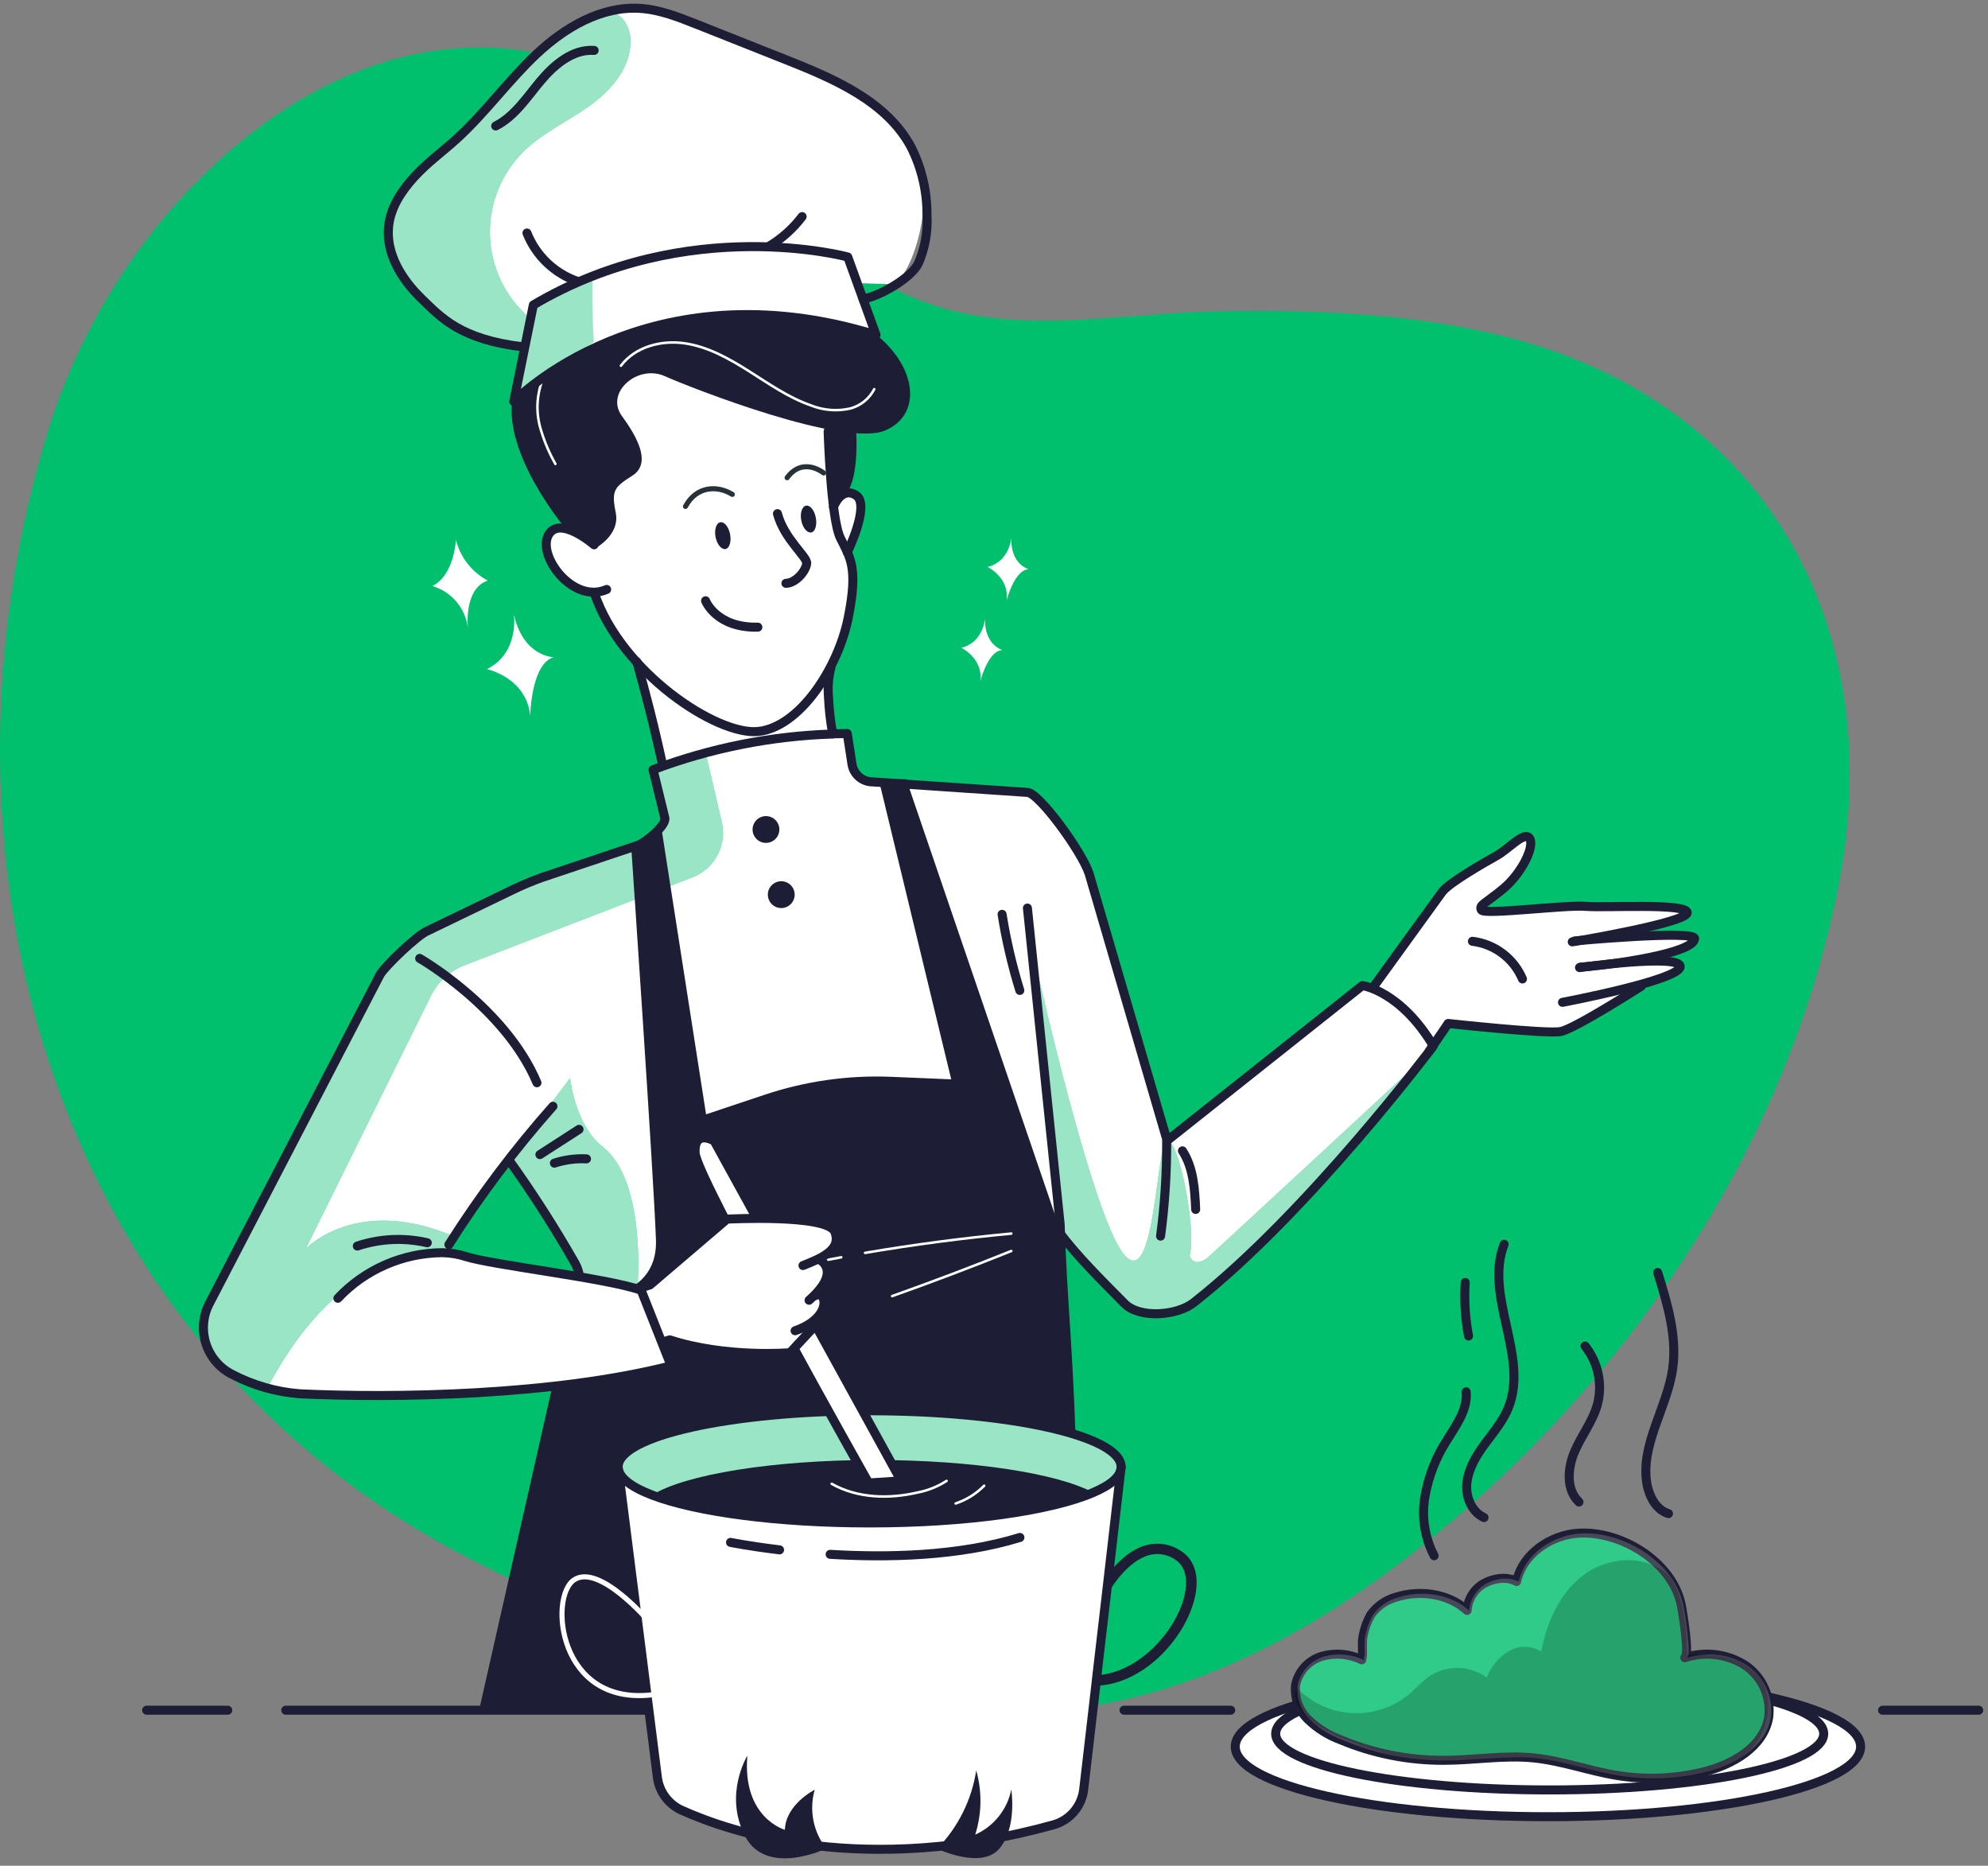 <svg width="243" height="228" viewBox="0 0 243 228" fill="none" xmlns="http://www.w3.org/2000/svg">
<rect x="0" y="0" width="243" height="228" fill="#808080" stroke="none"/>
<path d="M185.175 41.435C184.344 41.214 183.501 40.999 182.664 40.807C171.449 38.181 159.886 37.838 148.421 38.053C137.926 38.244 126.787 40.551 116.461 37.965C109.377 36.222 103.095 32.038 97.558 27.279C91.073 21.695 85.262 15.117 77.766 10.968C59.072 0.566 40.337 7.028 26.391 19.957L26.333 20.015C25.444 20.835 24.59 21.689 23.736 22.555C23.712 22.565 23.688 22.577 23.666 22.59C15.678 30.862 9.682 40.846 6.134 51.784C4.549 56.844 3.264 61.994 2.287 67.206C2.281 67.229 2.281 67.253 2.287 67.276C2.084 68.333 1.892 69.391 1.706 70.454C1.709 70.478 1.709 70.501 1.706 70.524C-5.97 117.947 12.224 166.962 56.864 190.183C78.254 201.311 103.514 210.916 128.181 209.103C143.94 207.941 158.433 200.561 170.874 191.176C197.738 170.908 218.744 140.575 224.916 107.185C230.535 76.463 215.862 49.715 185.175 41.435Z" fill="#00BF6D"/>
<path d="M230.11 208.992H241.866" stroke="#1D1D35" stroke-width="1.102" stroke-linecap="round" stroke-linejoin="round"/>
<path d="M137.391 208.992H150.436" stroke="#1D1D35" stroke-width="1.102" stroke-linecap="round" stroke-linejoin="round"/>
<path d="M34.929 208.992H78.726" stroke="#1D1D35" stroke-width="1.102" stroke-linecap="round" stroke-linejoin="round"/>
<path d="M17.925 208.992H27.838" stroke="#1D1D35" stroke-width="1.102" stroke-linecap="round" stroke-linejoin="round"/>
<path d="M62.809 75.037C62.809 75.037 63.535 79.767 59.525 81.772C59.525 81.772 64.366 82.806 64.813 87.484C64.813 87.484 64.906 81.092 67.684 80.319C67.684 80.319 63.924 80.261 62.809 75.037Z" fill="white"/>
<path d="M120.401 75.63C120.401 75.63 120.174 78.535 117.495 79.157C117.495 79.157 120.215 80.447 119.819 83.277C119.819 83.277 120.767 79.506 122.522 79.436C122.551 79.436 120.331 78.872 120.401 75.63Z" fill="white"/>
<path d="M123.615 65.752C123.615 65.752 123.383 68.657 120.71 69.279C120.71 69.279 123.424 70.569 123.034 73.399C123.034 73.399 123.982 69.628 125.736 69.558C125.742 69.558 123.522 68.994 123.615 65.752Z" fill="white"/>
<path d="M55.731 65.961C55.731 65.961 55.528 70.284 52.866 71.615C54.018 71.962 55.042 72.639 55.813 73.562C56.583 74.486 57.066 75.615 57.201 76.81C57.201 76.81 56.62 71.969 59.618 70.947C58.656 70.436 57.813 69.728 57.143 68.868C56.473 68.009 55.992 67.019 55.731 65.961Z" fill="white"/>
<path d="M189.209 222.008C210.316 222.008 227.427 218.175 227.427 213.448C227.427 208.721 210.316 204.889 189.209 204.889C168.101 204.889 150.99 208.721 150.99 213.448C150.99 218.175 168.101 222.008 189.209 222.008Z" fill="white" stroke="#1D1D35" stroke-width="1.102" stroke-linecap="round" stroke-linejoin="round"/>
<path d="M189.424 218.736C207.922 218.736 222.918 215.661 222.918 211.868C222.918 208.074 207.922 204.999 189.424 204.999C170.926 204.999 155.93 208.074 155.93 211.868C155.93 215.661 170.926 218.736 189.424 218.736Z" stroke="#1D1D35" stroke-width="1.102" stroke-linecap="round" stroke-linejoin="round"/>
<path d="M166.691 202.727C165.181 201.999 163.46 201.842 161.844 202.285C161.046 202.519 160.326 202.962 159.757 203.569C159.189 204.176 158.794 204.925 158.613 205.737C158.516 206.517 158.601 207.309 158.861 208.051C159.121 208.793 159.549 209.465 160.113 210.013C161.25 211.101 162.599 211.944 164.076 212.489C168.082 214.171 172.387 215.027 176.732 215.005C180.375 215.005 184.019 214.354 187.645 214.715C191.131 215.052 194.432 216.295 197.872 216.853C201.386 217.422 204.979 217.278 208.436 216.429C212.004 215.551 215.805 213.39 216.426 209.769C216.589 208.518 216.393 207.247 215.861 206.103C215.329 204.959 214.483 203.99 213.422 203.308C212.348 202.65 211.143 202.234 209.891 202.09C208.64 201.945 207.372 202.075 206.176 202.471C206.809 202.273 205.879 196.66 205.717 195.905C204.555 190.675 198.378 186.973 193.241 187.252C189.789 187.438 186.343 189.78 185.617 193.156C184.455 192.499 182.787 192.749 181.607 193.4C181.021 193.736 180.527 194.212 180.171 194.786C179.815 195.361 179.608 196.015 179.568 196.689C177.296 194.62 173.757 194.138 170.851 195.079C169.606 195.423 168.519 196.189 167.777 197.247C167.329 198.039 167.018 198.902 166.859 199.798C166.644 200.751 166.911 201.785 166.691 202.727Z" fill="#00BF6D"/>
<path d="M166.453 202.83C164.944 202.101 163.222 201.946 161.607 202.395C160.809 202.628 160.088 203.072 159.52 203.679C158.952 204.286 158.557 205.035 158.376 205.846C158.28 206.626 158.366 207.418 158.627 208.159C158.888 208.9 159.317 209.57 159.881 210.117C161.016 211.208 162.363 212.052 163.838 212.599C167.846 214.277 172.15 215.133 176.495 215.115C180.138 215.115 183.787 214.458 187.413 214.818C190.9 215.161 194.195 216.399 197.635 216.963C201.151 217.532 204.746 217.387 208.205 216.538C211.773 215.655 215.573 213.499 216.189 209.873C216.353 208.624 216.158 207.353 215.627 206.21C215.096 205.067 214.251 204.099 213.191 203.417C212.115 202.761 210.909 202.346 209.657 202.2C208.405 202.055 207.136 202.183 205.939 202.575C206.572 202.377 205.648 196.764 205.479 196.008C204.317 190.779 198.14 187.083 193.003 187.356C189.552 187.542 186.106 189.884 185.38 193.26C184.217 192.609 182.55 192.853 181.376 193.51C180.788 193.845 180.294 194.321 179.936 194.895C179.579 195.469 179.371 196.124 179.33 196.799C177.058 194.724 173.548 194.248 170.614 195.183C169.371 195.531 168.285 196.297 167.54 197.351C167.094 198.146 166.784 199.01 166.622 199.908C166.407 200.855 166.674 201.883 166.453 202.83Z" stroke="#1D1D35" stroke-width="1.102" stroke-linecap="round" stroke-linejoin="round"/>
<path opacity="0.19" d="M166.703 202.867C165.196 202.138 163.476 201.983 161.863 202.431C161.066 202.664 160.345 203.107 159.777 203.713C159.209 204.319 158.813 205.066 158.632 205.877C158.535 206.657 158.619 207.449 158.879 208.191C159.139 208.933 159.568 209.605 160.131 210.154C161.269 211.241 162.618 212.084 164.094 212.629C168.101 214.31 172.405 215.168 176.75 215.151C180.394 215.151 184.037 214.494 187.663 214.855C191.15 215.197 194.451 216.435 197.891 216.999C201.405 217.569 204.998 217.423 208.455 216.569C212.023 215.691 215.823 213.53 216.445 209.909C216.608 208.659 216.412 207.388 215.88 206.245C215.348 205.102 214.502 204.134 213.441 203.454C212.367 202.795 211.162 202.378 209.91 202.232C208.659 202.087 207.391 202.216 206.194 202.611C206.828 202.413 205.898 196.8 205.73 196.045C204.567 190.815 198.396 187.119 193.253 187.392C189.808 187.578 186.362 189.92 185.635 193.296C184.473 192.645 182.805 192.889 181.626 193.546C181.04 193.881 180.547 194.357 180.191 194.93C179.835 195.503 179.627 196.156 179.586 196.829C177.314 194.76 173.804 194.284 170.87 195.219C169.629 195.569 168.546 196.335 167.802 197.387C167.352 198.181 167.042 199.045 166.883 199.944C166.663 200.891 166.93 201.919 166.703 202.867Z" fill="white"/>
<path opacity="0.2" d="M203.73 192.36C201.016 189.902 196.524 190.268 193.589 192.453C190.655 194.638 189.063 198.235 188.389 201.832C187.79 201.455 187.099 201.252 186.392 201.245C185.685 201.239 184.99 201.43 184.385 201.797C183.184 202.553 182.252 203.67 181.724 204.987C180.682 204.241 179.435 203.835 178.154 203.827C176.873 203.819 175.621 204.208 174.57 204.941C173.849 205.533 173.159 206.161 172.502 206.823C170.547 208.554 167.997 209.46 165.388 209.352C162.779 209.244 160.314 208.129 158.509 206.242C158.509 206.242 156.434 209.188 164.401 212.53C172.368 215.871 177.545 215.435 181.834 214.901C186.122 214.366 191.527 215.331 195.298 216.644C199.069 217.957 210.058 218.044 213.934 213.843C217.809 209.642 217.379 201.454 206.176 202.221C206.199 202.186 206.327 194.708 203.73 192.36Z" fill="black"/>
<path d="M181.398 185.451C179.823 184.73 179.074 182.784 179.318 181.064C179.562 179.344 180.48 177.821 181.526 176.415C182.572 175.009 183.693 173.672 184.356 172.068C186.93 165.793 181.386 158.372 183.856 152.056" stroke="#1D1D35" stroke-width="1.102" stroke-linecap="round" stroke-linejoin="round"/>
<path d="M203.945 184.969C202.463 184.516 201.621 182.947 201.324 181.425C200.447 176.648 203.736 172.127 204.445 167.345C205.026 163.364 203.823 159.355 202.626 155.508" stroke="#1D1D35" stroke-width="1.102" stroke-linecap="round" stroke-linejoin="round"/>
<path d="M193.003 183.551C191.429 182.069 191.603 179.483 192.422 177.496C193.242 175.509 194.66 173.754 195.241 171.685C195.574 170.453 195.612 169.16 195.352 167.91C195.093 166.66 194.543 165.489 193.747 164.491" stroke="#1D1D35" stroke-width="1.102" stroke-linecap="round" stroke-linejoin="round"/>
<path d="M179.097 156.728C178.959 158.915 179.096 161.111 179.504 163.265" stroke="#1D1D35" stroke-width="1.102" stroke-linecap="round" stroke-linejoin="round"/>
<path d="M179.214 170.087C179.417 172.254 177.982 174.184 176.837 176.037C175.496 178.127 174.589 180.465 174.17 182.912C173.749 185.372 174.145 187.903 175.297 190.117" stroke="#1D1D35" stroke-width="1.102" stroke-linecap="round" stroke-linejoin="round"/>
<path d="M101.151 82.522L101.732 89.629V89.797C101.244 89.739 100.753 89.71 100.262 89.71C96.403 89.71 90.383 90.977 86.112 92.034C83.114 92.778 80.952 93.418 80.952 93.418L80.307 90.855L77.861 81.278C75.879 79.576 72.857 72.888 72.857 72.888C70.399 72.51 67.343 70.278 66.68 67.158C66.018 64.037 69.859 64.345 69.859 64.345L72.346 62.817L75.461 54.316C75.461 54.316 72.724 47.988 78.11 45.443C83.497 42.897 101.813 51.765 101.813 51.765L103.795 60.08C106.34 61.115 103.649 67.344 103.649 67.344C103.649 67.344 103.893 67.443 104.172 71.121C104.451 74.799 101.151 82.522 101.151 82.522Z" fill="white"/>
<path d="M95.031 62.77C95.845 65.862 98.71 68.064 98.605 68.86C98.471 69.883 97.21 71.266 96.066 71.284" stroke="#1D1D35" stroke-width="1.102" stroke-linecap="round" stroke-linejoin="round"/>
<path d="M100.674 57.797C100.674 57.797 98.158 55.746 96.211 58.378" stroke="#263238" stroke-width="0.62" stroke-linecap="round" stroke-linejoin="round"/>
<path d="M86.245 73.417C86.245 73.417 87.523 76.752 92.637 76.642" stroke="#1D1D35" stroke-width="1.102" stroke-linecap="round" stroke-linejoin="round"/>
<path d="M89.517 60.418C87.68 59.285 85.135 59.383 83.787 61.888" stroke="#263238" stroke-width="0.62" stroke-linecap="round" stroke-linejoin="round"/>
<path d="M89.244 65.288C89.413 66.194 89.163 67.031 88.663 67.095C88.163 67.159 87.641 66.514 87.466 65.625C87.292 64.736 87.553 63.91 88.047 63.823C88.541 63.736 89.07 64.387 89.244 65.288Z" fill="#1D1D35"/>
<path d="M99.721 63.265C99.889 64.172 99.639 65.008 99.14 65.072C98.64 65.136 98.117 64.491 97.943 63.602C97.768 62.713 98.03 61.888 98.524 61.795C99.018 61.702 99.546 62.347 99.721 63.265Z" fill="#1D1D35"/>
<path d="M72.619 66.577C72.619 66.577 68.366 62.881 67.017 65.415C65.669 67.948 70.045 73.829 74.153 72.034" stroke="#1D1D35" stroke-width="1.102" stroke-linecap="round" stroke-linejoin="round"/>
<path d="M101.225 52.748C101.225 52.748 101.55 63.4 102.73 65.77C103.91 68.141 104.921 69.321 103.677 75.504C102.434 81.686 97.692 88.909 92.636 89.392C87.581 89.874 75.965 82.169 72.676 72.563" stroke="#1D1D35" stroke-width="1.102" stroke-linecap="round" stroke-linejoin="round"/>
<path d="M72.735 67.014C72.735 67.014 75.821 65.416 75.263 62.65C74.705 59.884 75.094 59.541 77.308 58.117C79.522 56.693 78.151 53.753 76.03 50.859C73.909 47.965 77.942 44.502 81.225 45.955C84.508 47.407 103.219 54.77 108.246 52.585C113.272 50.4 111.831 43.415 105.061 39.511C105.061 39.511 101.406 35.146 102.388 31.131C103.37 27.116 79.929 14.988 68.941 39.685C68.941 39.685 63.711 41.724 62.636 48.744C61.567 55.653 69.127 64.59 69.127 64.59C69.127 64.59 71.8 65.968 72.735 67.014Z" fill="#1D1D35"/>
<path d="M75.895 44.698C77.639 42.374 80.811 41.543 83.665 41.95C86.518 42.356 89.109 43.815 91.544 45.355C93.979 46.895 96.373 48.58 99.099 49.533C100.63 50.149 102.312 50.285 103.922 49.922C104.55 49.756 105.136 49.459 105.643 49.052C106.149 48.644 106.564 48.135 106.862 47.557" stroke="white" stroke-width="0.31" stroke-linecap="round" stroke-linejoin="round"/>
<path d="M71.02 42.823C68.928 42.963 67.103 44.532 66.29 46.467C65.548 48.445 65.497 50.615 66.145 52.626C66.573 54.043 67.158 55.407 67.888 56.694" stroke="white" stroke-width="0.31" stroke-linecap="round" stroke-linejoin="round"/>
<path d="M101.563 81.569C101.257 82.762 101.159 83.998 101.272 85.224C101.337 86.665 101.498 88.1 101.755 89.519" stroke="#1D1D35" stroke-width="1.102" stroke-linecap="round" stroke-linejoin="round"/>
<path d="M77.837 80.861C78.842 84.418 79.958 88.7 80.986 93.465" stroke="#1D1D35" stroke-width="1.102" stroke-linecap="round" stroke-linejoin="round"/>
<path d="M101.877 61.963C101.877 61.963 102.83 59.371 104.631 60.522C106.433 61.673 103.562 67.495 103.562 67.495" stroke="#1D1D35" stroke-width="1.102" stroke-linecap="round" stroke-linejoin="round"/>
<path d="M104.509 50.958C104.509 50.958 105.41 58.286 103.225 60.598L101.551 61.115L100.668 51.382L104.509 50.958Z" fill="#1D1D35"/>
<path d="M61.543 41.765C61.543 41.765 55.651 41.352 49.956 34.577C44.261 27.801 48.863 23.042 51.699 20.497C54.535 17.952 61.531 10.973 64.454 7.713C67.377 4.453 73.234 0.327 79.853 1.408C86.472 2.489 92.916 6.499 99.209 8.346C105.502 10.194 111.772 17.063 112.696 21.543C113.62 26.023 111.633 33.049 109.326 34.74L105.357 34.618L107.1 40.632C107.1 40.632 83.52 31.305 62.455 48.814L64.239 42.55L61.543 41.765Z" fill="white"/>
<path d="M72.38 33.763C72.38 36.441 72.421 39.12 72.589 41.788L62.798 49.063L65.192 37.267L72.38 33.763Z" fill="#00BF6D"/>
<path opacity="0.6" d="M72.38 33.763C72.38 36.441 72.502 39.417 72.665 42.084L62.786 49.057L65.18 37.261L72.38 33.763Z" fill="white"/>
<path d="M73.543 1.594C74.016 1.447 74.523 1.447 74.996 1.592C75.47 1.737 75.889 2.021 76.199 2.407C76.804 3.192 77.112 4.166 77.07 5.156C77.041 8.381 74.641 11.112 72.009 12.983C69.377 14.854 66.367 16.214 64.054 18.469C62.735 19.754 61.688 21.29 60.972 22.987C60.257 24.683 59.888 26.506 59.888 28.347C59.888 30.188 60.257 32.011 60.972 33.708C61.688 35.404 62.735 36.941 64.054 38.226C64.316 38.476 64.583 38.714 64.838 38.975L64.031 42.276C64.031 42.276 53.571 40.91 49.98 34.576C46.389 28.242 47.522 25.279 50.654 21.56C53.786 17.841 57.854 15.819 61.84 10.142C65.826 4.464 73.543 1.594 73.543 1.594Z" fill="#00BF6D"/>
<path opacity="0.6" d="M73.543 1.594C74.016 1.447 74.523 1.447 74.996 1.592C75.47 1.737 75.889 2.021 76.199 2.407C76.804 3.192 77.112 4.166 77.07 5.156C77.041 8.381 74.641 11.112 72.009 12.983C69.377 14.854 66.367 16.214 64.054 18.469C62.735 19.754 61.688 21.29 60.972 22.987C60.257 24.683 59.888 26.506 59.888 28.347C59.888 30.188 60.257 32.011 60.972 33.708C61.688 35.404 62.735 36.941 64.054 38.226C64.316 38.476 64.583 38.714 64.838 38.975L64.031 42.276C64.031 42.276 53.571 40.91 49.98 34.576C46.389 28.242 47.522 25.279 50.654 21.56C53.786 17.841 57.854 15.819 61.84 10.142C65.826 4.464 73.543 1.594 73.543 1.594Z" fill="white"/>
<path d="M62.798 49.064C62.798 49.064 79.01 32.259 107.077 40.929L103.625 31.404C103.625 31.404 84.101 26.076 65.192 37.268L62.798 49.064Z" stroke="#1D1D35" stroke-width="1.102" stroke-linecap="round" stroke-linejoin="round"/>
<path d="M105.492 36.535C107.485 36.215 111.373 34.002 112.256 32.183C113.064 30.318 113.425 28.29 113.308 26.261C113.325 23.371 112.654 20.519 111.349 17.94C108.345 12.379 102.005 9.654 96.131 7.324L85.136 2.96C82.911 2.076 80.639 1.181 78.25 1.025C73.514 0.717 69.04 3.349 65.577 6.609C62.113 9.869 59.33 13.785 55.814 16.981C54.1 18.539 52.217 19.887 50.631 21.63C49.045 23.373 47.725 25.384 47.499 27.691C47.162 31.009 49.114 34.164 51.514 36.483C53.914 38.801 56.256 41.48 63.961 42.392" stroke="#1D1D35" stroke-width="1.102" stroke-linecap="round" stroke-linejoin="round"/>
<path d="M93.921 30.143C95.521 29.197 96.922 27.95 98.047 26.471" stroke="#1D1D35" stroke-width="1.102" stroke-linecap="round" stroke-linejoin="round"/>
<path d="M70.584 34.384C69.191 33.901 67.919 33.123 66.854 32.103C65.788 31.083 64.956 29.846 64.413 28.475" stroke="#1D1D35" stroke-width="1.102" stroke-linecap="round" stroke-linejoin="round"/>
<path d="M72.624 6.161C70.021 5.975 67.743 7.904 66.075 9.891C64.408 11.879 62.92 14.215 60.59 15.394" stroke="#1D1D35" stroke-width="1.102" stroke-linecap="round" stroke-linejoin="round"/>
<path d="M166.524 120.56L142.536 139.283C142.536 139.283 133.326 109.276 132.785 105.539C131.309 101.942 125.957 96.916 125.957 96.916C125.957 96.916 106.287 95.945 104.87 95.132C103.452 94.318 103.295 89.617 103.295 89.617C102.783 89.617 102.249 89.617 101.708 89.617C101.168 89.617 100.744 89.664 100.25 89.698C95.536 90.144 90.87 90.998 86.304 92.249C82.567 93.226 79.952 94.097 79.952 94.097L81.405 100.408L80.353 101.989C76.907 104.563 58.028 110.821 53.141 113.029C51.001 114.721 48.949 116.521 46.993 118.422C46.993 118.422 30.06 151.649 27.433 155.705C25.835 158.247 24.968 161.18 24.929 164.183C26.875 168.338 29.734 168.611 32.681 169.628C33.175 169.794 33.66 169.988 34.133 170.209C37.579 171.824 67.964 169.419 67.964 169.419C67.964 169.419 65.779 180.239 75.739 176.124C91.679 169.535 129.781 174.096 129.781 174.096L128.869 149.691L137.504 159.569C137.504 159.569 141.542 161.946 146.4 158.912C153.786 154.142 175.199 127.789 175.199 127.789C173.131 122.902 166.524 120.56 166.524 120.56ZM70.295 158.61L68.551 156.867C65.541 155.042 54.315 152.927 54.315 152.927L62.217 141.509C62.217 141.509 70.556 154.409 70.934 155.501C71.311 156.594 70.295 158.61 70.295 158.61V158.61Z" fill="white"/>
<path d="M86.919 184.649L88.709 223.217C88.709 223.217 82.852 221.752 81.225 219.312C79.598 216.871 75.966 180.314 75.966 180.314C75.966 180.314 79.452 183.51 86.919 184.649Z" fill="#00BF6D"/>
<path opacity="0.56" d="M86.919 184.649L88.709 223.217C88.709 223.217 82.852 221.752 81.225 219.312C79.598 216.871 75.966 180.314 75.966 180.314C75.966 180.314 79.452 183.51 86.919 184.649Z" fill="white"/>
<path d="M71.177 156.141L62.02 141.881L69.684 131.741C69.684 131.741 70.265 137.477 73.665 140.138C79.109 144.386 77.912 157.443 77.912 157.443L71.177 156.141Z" fill="#00BF6D"/>
<path opacity="0.6" d="M71.177 156.141L62.02 141.881L69.684 131.741C69.684 131.741 70.265 137.477 73.665 140.138C79.109 144.386 77.912 157.443 77.912 157.443L71.177 156.141Z" fill="white"/>
<path d="M126.869 118.992C126.869 118.992 133.517 148.564 137.369 153.277C141.222 157.989 141.303 139.615 142.663 139.359C144.023 139.104 146.295 150.127 145.418 153.457C145.418 153.457 145.941 155.2 147.87 153.457C149.799 151.714 173.769 129.51 173.769 129.51C173.769 129.51 149.137 160.674 142.094 160.482C136.138 161.307 129.705 150.662 129.705 150.662L126.869 118.992Z" fill="#00BF6D"/>
<path opacity="0.6" d="M126.869 118.992C126.869 118.992 133.517 148.564 137.369 153.277C141.222 157.989 141.303 139.615 142.663 139.359C144.023 139.104 146.295 150.127 145.418 153.457C145.418 153.457 145.941 155.2 147.87 153.457C149.799 151.714 173.769 129.51 173.769 129.51C173.769 129.51 149.137 160.674 142.094 160.482C136.138 161.307 129.705 150.662 129.705 150.662L126.869 118.992Z" fill="white"/>
<path d="M55.506 151.097L54.03 153.073C54.03 153.073 42.216 151.591 32.681 169.605C29.734 168.588 26.87 168.315 24.929 164.16C24.968 161.158 25.835 158.224 27.433 155.682C30.06 151.614 47.19 118.021 47.19 118.021C48.946 116.099 50.947 114.415 53.141 113.012C65.344 106.562 76.907 104.552 80.353 101.972L81.405 100.391L79.952 94.08C79.952 94.08 82.567 93.209 86.304 92.232L88.233 100.467C88.551 101.828 88.367 103.259 87.714 104.496C87.062 105.733 85.986 106.694 84.683 107.201L56.79 117.957C54.99 118.648 53.516 119.993 52.664 121.723L37.393 152.567C37.701 152.294 43.773 146.117 55.506 151.097Z" fill="#00BF6D"/>
<path opacity="0.6" d="M55.506 151.097L54.03 153.073C54.03 153.073 42.216 151.591 32.681 169.605C29.734 168.588 26.87 168.315 24.929 164.16C24.968 161.158 25.835 158.224 27.433 155.682C30.06 151.614 47.19 118.021 47.19 118.021C47.19 118.021 50.851 114.703 53.141 113.012C64.71 107.05 76.907 104.552 80.353 101.972L81.405 100.391L79.952 94.08C79.952 94.08 82.567 93.209 86.304 92.232L88.233 100.467C88.551 101.828 88.367 103.259 87.714 104.496C87.062 105.733 85.986 106.694 84.683 107.201L56.79 117.957C54.99 118.648 53.516 119.993 52.664 121.723L37.393 152.567C37.701 152.294 43.773 146.117 55.506 151.097Z" fill="white"/>
<path d="M168.94 119.079L176.297 108.684C176.297 108.684 181.492 105.197 183.374 104.29C185.257 103.384 185.53 101.6 186.425 102.228C187.32 102.855 186.512 106.533 184.63 107.696C182.747 108.858 180.597 110.02 180.864 110.834C181.131 111.647 192.073 110.653 192.073 110.653C192.073 110.653 206.02 110.467 206.223 111.548C206.426 112.629 197.542 114.239 197.542 114.239C197.542 114.239 207.089 114.134 207.112 114.68C207.135 115.227 201.667 117.109 201.667 117.109C201.667 117.109 205.532 117.313 205.346 118.15C205.16 118.986 201.22 120.067 201.22 120.067C201.22 120.067 193.148 125.001 191.341 125.808C189.534 126.616 177.267 125.088 177.267 125.088L175.169 127.801C175.169 127.801 171.619 122.758 167.854 120.608L168.94 119.079Z" fill="white"/>
<path d="M141.861 151.057C142.374 147.214 142.622 143.341 142.605 139.464" stroke="#1D1D35" stroke-width="1.102" stroke-linecap="round" stroke-linejoin="round"/>
<path d="M101.742 89.676C102.323 89.676 102.945 89.642 103.561 89.636L104.142 93.384C104.235 93.986 104.539 94.534 105 94.932C105.462 95.329 106.049 95.549 106.658 95.551L125.573 96.835C126.962 96.835 132.232 104.047 133.127 106.766L142.663 139.389L166.528 120.439C166.528 120.439 171.177 121.073 175.204 127.819C175.204 127.819 159.84 148.268 145.894 159.198C143.854 160.791 139.287 161.145 137.468 159.309C134.4 156.217 131.622 153.451 129.478 150.592" stroke="#1D1D35" stroke-width="1.102" stroke-linecap="round" stroke-linejoin="round"/>
<path d="M65.994 141.096L70.776 138.011" stroke="#1D1D35" stroke-width="1.102" stroke-linecap="round" stroke-linejoin="round"/>
<path d="M67.767 142.138C69.032 141.729 70.361 141.552 71.689 141.615" stroke="#1D1D35" stroke-width="1.102" stroke-linecap="round" stroke-linejoin="round"/>
<path d="M62.229 141.794C65.135 145.846 67.827 150.047 70.295 154.38C70.84 155.351 71.006 156.49 70.76 157.576L59.138 208.933" stroke="#1D1D35" stroke-width="1.102" stroke-linecap="round" stroke-linejoin="round"/>
<path d="M125.585 110.968L129.589 149.645C129.856 158.327 130.501 163.824 130.885 174.702" stroke="#1D1D35" stroke-width="1.102" stroke-linecap="round" stroke-linejoin="round"/>
<path d="M80.923 101.693L86.304 136.175L93.509 133.769C98.469 132.114 103.689 131.375 108.914 131.59L116.271 131.898L107.403 95.226H110.768L129.706 150.662L130.868 175.248C130.868 175.248 95.624 167.513 75.879 177.944L77.425 193.053C77.425 193.053 78.366 197.19 79.36 209.236L63.67 208.951H59.138L70.585 158.704C70.585 158.704 80.464 159.43 80.179 151.481C79.894 143.532 77.163 103.588 77.163 103.588L80.923 101.693Z" fill="#1D1D35"/>
<path d="M95.264 101.368C95.264 101.692 95.168 102.009 94.987 102.279C94.808 102.548 94.552 102.758 94.252 102.882C93.953 103.006 93.623 103.039 93.305 102.975C92.987 102.912 92.695 102.756 92.466 102.527C92.237 102.298 92.081 102.006 92.018 101.688C91.955 101.37 91.987 101.041 92.111 100.741C92.235 100.442 92.445 100.186 92.715 100.006C92.984 99.826 93.301 99.73 93.625 99.73C94.06 99.73 94.476 99.902 94.784 100.209C95.091 100.517 95.264 100.934 95.264 101.368V101.368Z" fill="#1D1D35"/>
<path d="M95.496 110.968C96.401 110.968 97.135 110.234 97.135 109.329C97.135 108.424 96.401 107.69 95.496 107.69C94.591 107.69 93.857 108.424 93.857 109.329C93.857 110.234 94.591 110.968 95.496 110.968Z" fill="#1D1D35"/>
<path d="M105.74 153.107C111.664 152.096 117.622 151.31 123.615 150.748" stroke="white" stroke-width="0.31" stroke-linecap="round" stroke-linejoin="round"/>
<path d="M95.502 155.078C97.935 154.563 100.377 154.084 102.83 153.643" stroke="white" stroke-width="0.31" stroke-linecap="round" stroke-linejoin="round"/>
<path d="M123.615 152.875C118.796 154.812 113.94 156.65 109.047 158.39" stroke="white" stroke-width="0.31" stroke-linecap="round" stroke-linejoin="round"/>
<path d="M122.488 111.734C122.989 114.881 123.713 117.988 124.656 121.032" stroke="#1D1D35" stroke-width="1.102" stroke-linecap="round" stroke-linejoin="round"/>
<path d="M192.184 115.098C192.184 115.098 206.13 112.774 206.229 111.548C206.327 110.322 196.187 110.967 193.799 110.758C191.411 110.549 181.404 111.833 181.073 111.205C180.742 110.578 181.555 110.432 183.758 108.596C185.96 106.76 187.581 103.517 186.989 102.489C186.396 101.46 184.432 103.744 182.921 104.581C181.707 105.261 177.11 107.864 176.279 109.003C175.448 110.142 169.922 117.766 167.83 120.671" stroke="#1D1D35" stroke-width="1.102" stroke-linecap="round" stroke-linejoin="round"/>
<path d="M192.504 114.983C192.504 114.983 207.194 113.635 207.136 114.704C207.043 116.488 197.193 117.894 193.161 118.191" stroke="#1D1D35" stroke-width="1.102" stroke-linecap="round" stroke-linejoin="round"/>
<path d="M193.069 118.242C193.069 118.242 205.556 116.498 205.37 118.149C205.184 119.799 190.988 122.489 190.988 122.489" stroke="#1D1D35" stroke-width="1.102" stroke-linecap="round" stroke-linejoin="round"/>
<path d="M174.688 128.463C176.088 126.453 177.012 125.07 177.012 125.07C177.012 125.07 189.04 126.389 190.766 126.057C192.492 125.726 200.61 120.525 200.61 120.525" stroke="#1D1D35" stroke-width="1.102" stroke-linecap="round" stroke-linejoin="round"/>
<path d="M179.981 115.029C181.315 115.192 182.582 115.703 183.655 116.511C184.728 117.319 185.57 118.395 186.095 119.632" stroke="#1D1D35" stroke-width="1.102" stroke-linecap="round" stroke-linejoin="round"/>
<path d="M144.535 140.638C145.889 142.712 146.04 145.321 146.151 147.797" stroke="#1D1D35" stroke-width="1.102" stroke-linecap="round" stroke-linejoin="round"/>
<path d="M75.966 178.629L80.272 215.383C80.272 215.383 80.068 219.253 83.317 221.194C86.565 223.135 100.802 226.296 108.751 225.802C116.7 225.308 126.765 224.808 130.437 221.99C134.11 219.172 133.25 211.559 133.25 211.559L135.9 188.548C135.9 188.548 138.311 179.762 135.406 177.124C130.095 172.335 85.333 168.698 75.966 178.629Z" fill="white"/>
<path d="M75.966 180.314C77.696 181.813 79.715 182.941 81.899 183.626C85.385 184.672 128.293 183.441 133.616 182.4C138.939 181.36 137.01 177.002 134.046 175.782C131.083 174.561 103.556 170.552 91.4 173.318C80.615 175.77 73.874 175.956 75.966 180.314Z" fill="#00BF6D"/>
<path opacity="0.6" d="M75.965 180.315C77.695 181.814 79.714 182.941 81.898 183.627C85.385 184.673 128.293 183.441 133.615 182.401C138.938 181.361 137.009 177.002 134.045 175.782C131.082 174.562 106.804 171.035 92.16 173.039C81.34 175.48 73.873 175.956 75.965 180.315Z" fill="white"/>
<path d="M137.038 179.257C137.038 180.419 135.8 181.465 133.61 182.401C128.49 184.609 118.176 186.108 106.298 186.108C94.956 186.108 85.042 184.743 79.719 182.703C77.075 181.692 75.559 180.518 75.559 179.257C75.559 175.469 89.325 172.4 106.298 172.4C123.272 172.4 137.038 175.469 137.038 179.257Z" stroke="#1D1D35" stroke-width="1.102" stroke-linecap="round" stroke-linejoin="round"/>
<path d="M133.61 182.39C128.491 184.598 118.176 186.097 106.299 186.097C94.956 186.097 85.043 184.732 79.72 182.692C83.7 180.205 94.375 178.415 106.921 178.415C118.967 178.427 129.281 180.065 133.61 182.39Z" fill="#1D1D35"/>
<path d="M75.548 179.257L80.353 217.185C80.46 218.052 80.788 218.877 81.305 219.581C81.821 220.285 82.51 220.844 83.305 221.206C89.355 223.937 105.602 229.417 128.788 222.996C129.762 222.719 130.633 222.159 131.288 221.386C131.943 220.613 132.353 219.662 132.466 218.655L133.936 206.016L134.081 204.726L135.273 194.522L135.534 192.268L137.039 179.257" stroke="#1D1D35" stroke-width="1.102" stroke-linecap="round" stroke-linejoin="round"/>
<path d="M100.994 225.896C100.21 224.894 99.673 223.722 99.427 222.474C99.182 221.226 99.235 219.937 99.582 218.713C99.582 218.713 96.043 220.486 95.938 223.606C95.938 223.606 90.709 222.153 91.353 214.553C91.353 214.553 88.448 219.236 91.046 224.338C93.643 229.44 100.994 225.896 100.994 225.896Z" fill="#1D1D35"/>
<path d="M114.55 225.918C117.103 223.311 118.774 219.967 119.326 216.359C120.056 218.928 120.013 221.654 119.204 224.198C120.326 223.698 121.312 222.936 122.08 221.977C122.847 221.018 123.373 219.888 123.615 218.684C123.615 218.684 124.353 223.332 122.145 225.918C119.937 228.504 114.55 225.918 114.55 225.918Z" fill="#1D1D35"/>
<path d="M145.912 195.755C144.529 200.59 139.578 205.854 133.936 206.005L134.081 204.715C138.921 204.465 143.436 199.759 144.674 195.418C144.976 194.36 145.482 191.769 143.657 190.595C143.212 190.285 142.707 190.072 142.174 189.972C141.641 189.872 141.093 189.886 140.566 190.014C137.811 190.688 135.76 194.18 135.743 194.215C135.695 194.301 135.627 194.374 135.545 194.429C135.463 194.483 135.37 194.517 135.272 194.529L135.534 192.274C136.487 191.031 138.16 189.282 140.258 188.788C140.955 188.621 141.68 188.602 142.385 188.731C143.091 188.86 143.761 189.134 144.355 189.537C146.15 190.665 146.714 192.948 145.912 195.755Z" fill="#1D1D35"/>
<path d="M101.661 181.325C104.811 183.109 108.692 183.208 112.214 182.377C113.455 182.136 114.639 181.658 115.7 180.971" stroke="white" stroke-width="0.31" stroke-linecap="round" stroke-linejoin="round"/>
<path d="M120.298 181.559C119.322 182.546 118.128 183.291 116.812 183.732" stroke="white" stroke-width="0.31" stroke-linecap="round" stroke-linejoin="round"/>
<path d="M79.737 207.109C68.226 208.475 67.081 195.174 70.155 193.076C73.229 190.978 79.342 198.172 79.342 198.172" stroke="white" stroke-width="0.62" stroke-linecap="round" stroke-linejoin="round"/>
<path d="M110.151 180.965L87.297 139.429C87.297 139.429 84.798 137.924 84.973 140.928C85.147 143.932 106.182 181.227 106.182 181.227L110.151 180.965Z" fill="white" stroke="#1D1D35" stroke-width="1.102" stroke-linecap="round" stroke-linejoin="round"/>
<path d="M101.471 189.944C108.386 190.368 117.16 190.199 124.668 187.881" stroke="#1D1D35" stroke-width="1.102" stroke-linecap="round" stroke-linejoin="round"/>
<path d="M89.296 188.484C89.296 188.484 91.62 188.955 95.287 189.397" stroke="#1D1D35" stroke-width="1.102" stroke-linecap="round" stroke-linejoin="round"/>
<path d="M67.587 135.188C62.9 140.473 58.646 146.128 54.867 152.097" stroke="#1D1D35" stroke-width="1.102" stroke-linecap="round" stroke-linejoin="round"/>
<path d="M52.228 151.87C49.395 151.214 46.435 151.353 43.675 152.271" stroke="#1D1D35" stroke-width="1.102" stroke-linecap="round" stroke-linejoin="round"/>
<path d="M51.299 117.12C51.299 117.12 61.758 123.111 65.634 132.316" stroke="#1D1D35" stroke-width="1.102" stroke-linecap="round" stroke-linejoin="round"/>
<path d="M59.957 154.548C60.155 162.056 64.832 169.732 64.832 169.732L82.027 167.106L80.865 163.776C81.446 164.061 82.643 163.962 83.451 164.154C88.512 165.316 96.816 165.101 96.816 165.101C98.055 164.064 99.09 162.805 99.867 161.388C101.267 158.912 99.948 158.238 99.948 158.238C101.976 155.397 100.419 153.346 100.419 153.346C103.417 151.631 102.162 150.696 102.162 150.696C100.233 147.68 88.849 148.982 88.849 148.982L78.872 157.402L72.096 156.239L59.957 154.548Z" fill="white"/>
<path d="M77.947 157.513L79.452 157.019L88.866 148.982C88.866 148.982 101.162 148.331 102.039 150.539C102.917 152.748 100.36 153.77 98.152 154.654" stroke="#1D1D35" stroke-width="1.102" stroke-linecap="round" stroke-linejoin="round"/>
<path d="M100.058 153.868C100.058 153.868 103.097 155.193 98.895 158.895" stroke="#1D1D35" stroke-width="1.102" stroke-linecap="round" stroke-linejoin="round"/>
<path d="M99.656 158.332C100.993 157.577 101.87 160.982 97.186 162.621" stroke="#1D1D35" stroke-width="1.102" stroke-linecap="round" stroke-linejoin="round"/>
<path d="M100 161.609L96.566 165.305C96.566 165.305 88.825 165.979 81.87 163.736L81.108 163.957" stroke="#1D1D35" stroke-width="1.102" stroke-linecap="round" stroke-linejoin="round"/>
<path d="M41.298 158.653C42.937 156.911 44.913 155.519 47.105 154.561C49.297 153.603 51.66 153.099 54.053 153.08C55.04 153.094 56.019 153.256 56.958 153.562C60.323 154.614 74.147 156.183 78.366 157.665L82.032 166.91C67.557 170.571 48.259 170.867 36.66 170.327C33.753 170.101 30.922 169.287 28.339 167.933C27.587 167.546 26.918 167.014 26.372 166.368C25.827 165.721 25.415 164.972 25.161 164.165C24.907 163.358 24.816 162.509 24.893 161.666C24.969 160.824 25.212 160.005 25.608 159.257L46.429 119.162C47.01 118.075 51.077 114.24 52.199 113.786L62.81 108.667C63.946 108.122 65.109 107.637 66.296 107.214L78.028 103.28C78.918 102.92 81.515 100.863 81.259 99.927L79.824 94.064C86.842 91.419 94.247 89.945 101.743 89.7" stroke="#1D1D35" stroke-width="1.102" stroke-linecap="round" stroke-linejoin="round"/>
</svg>
